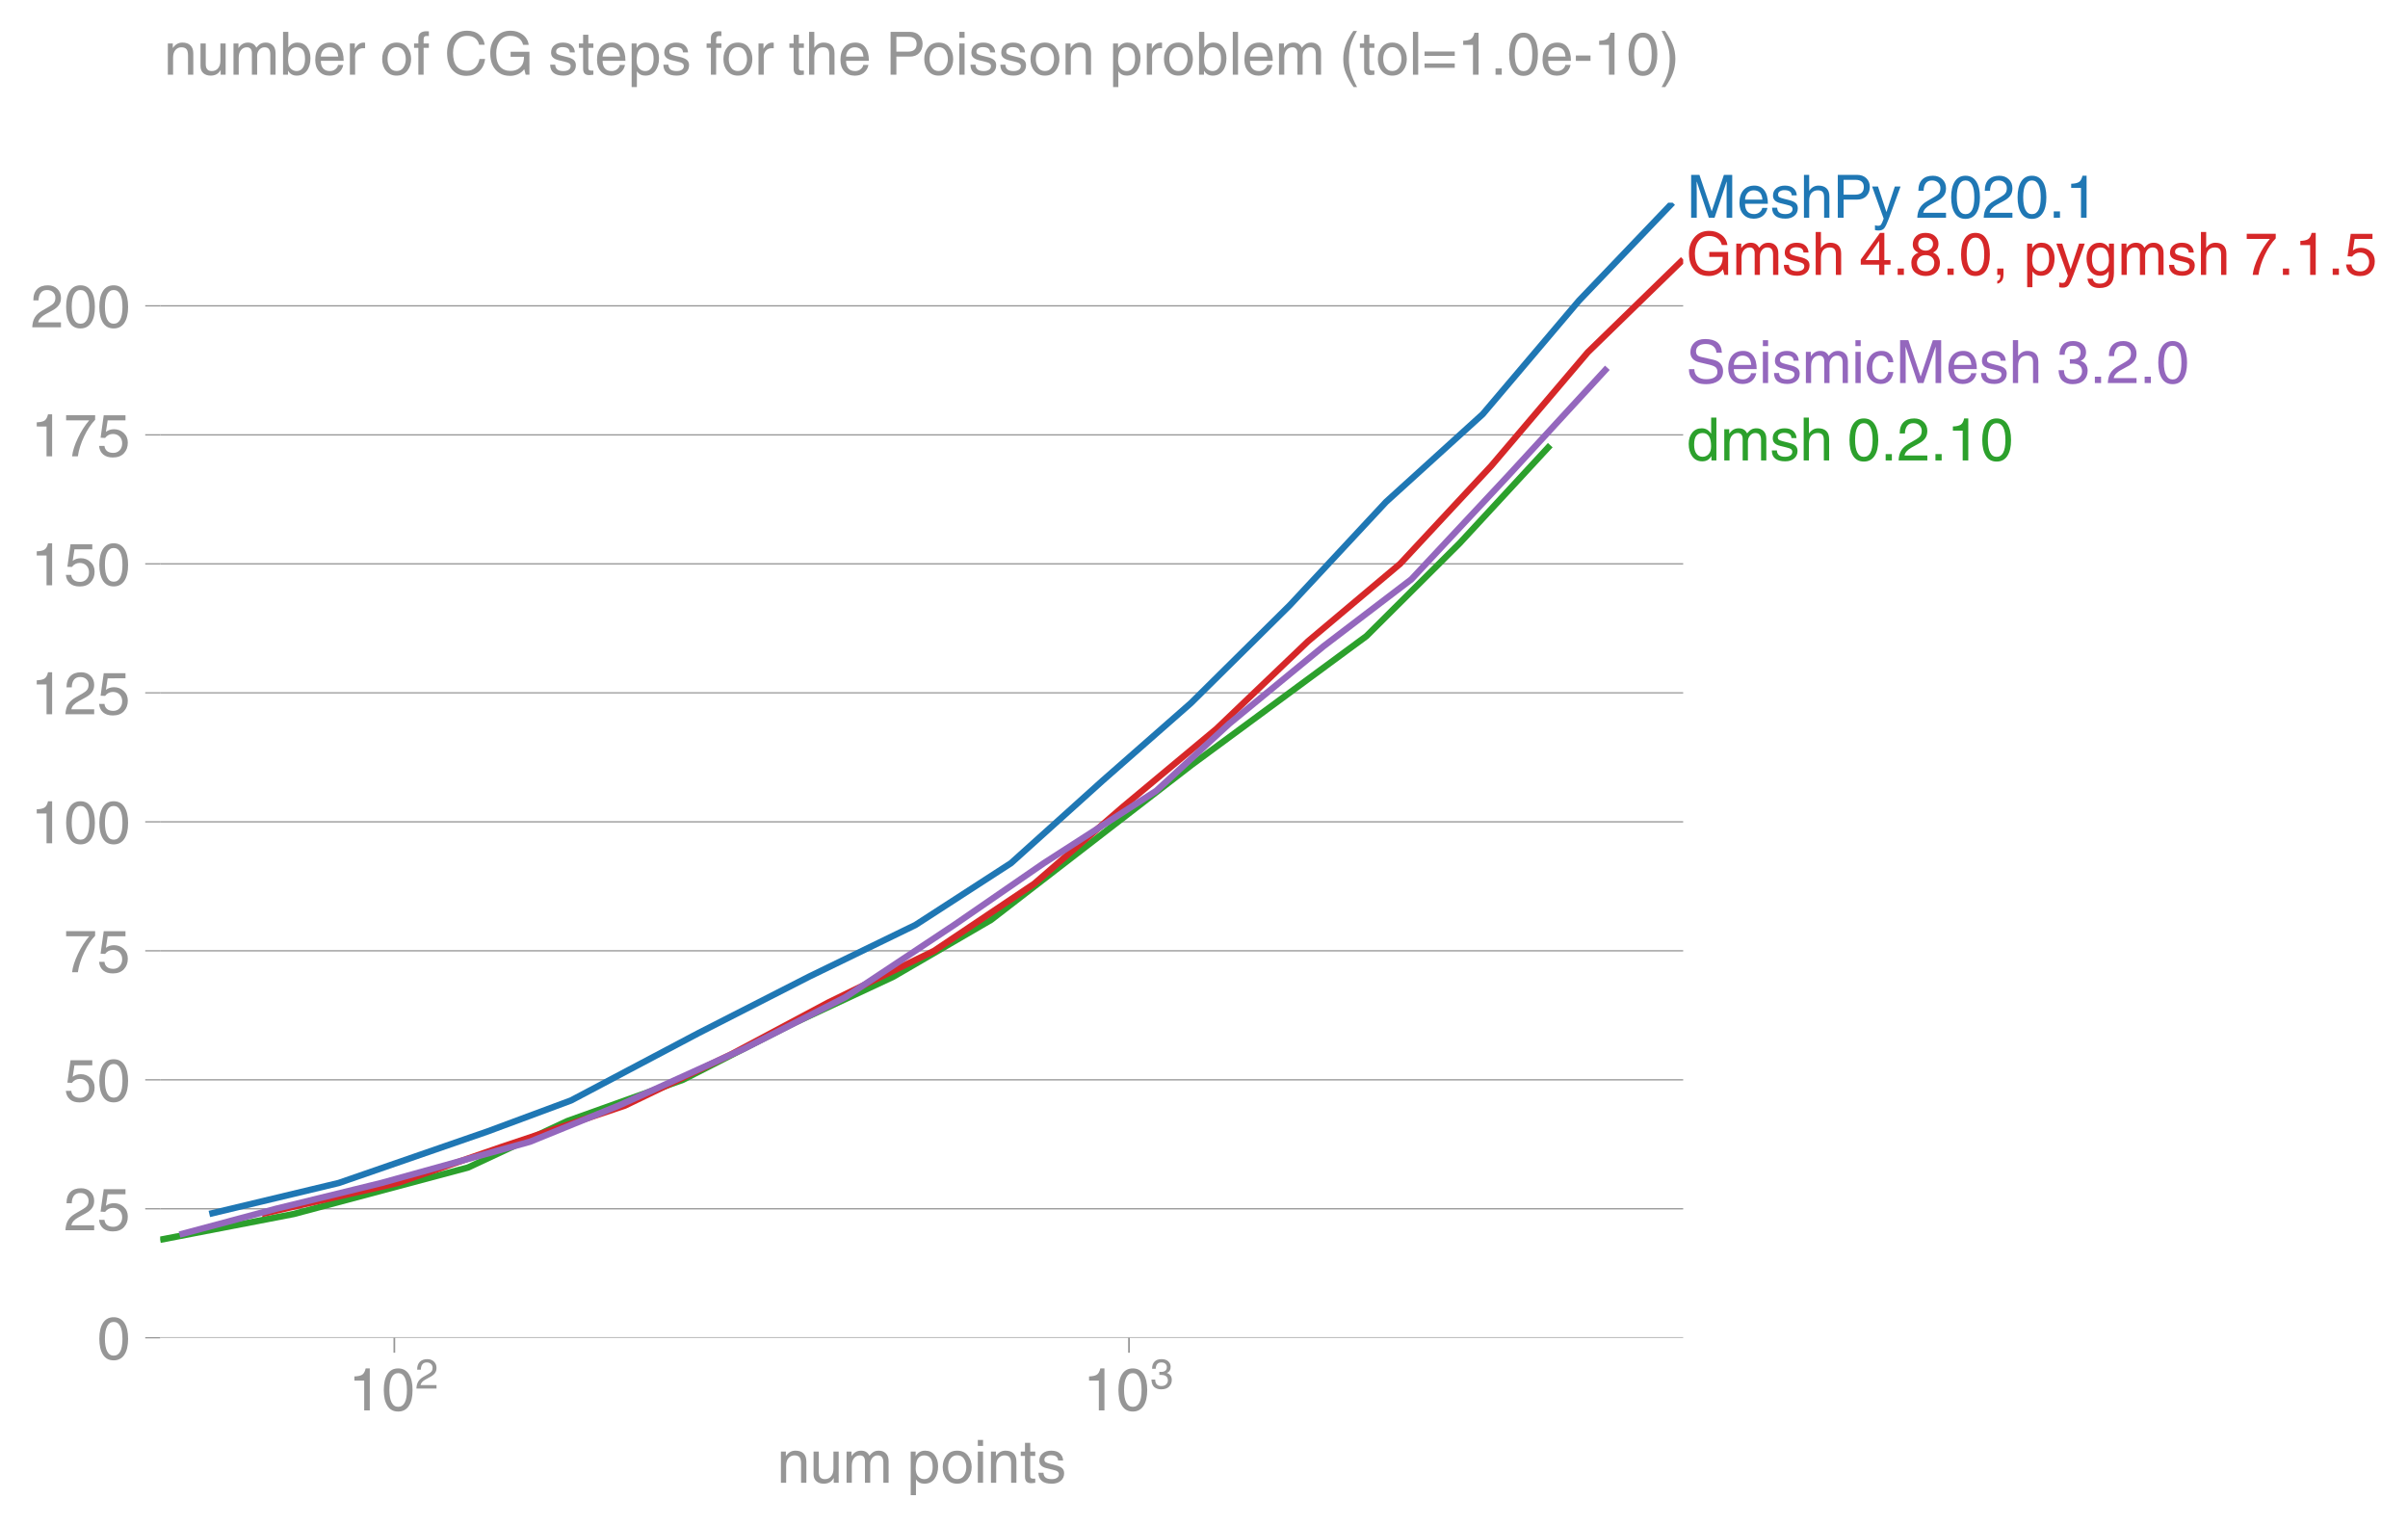 <svg height="476.965" viewBox="0 0 564.638 357.724" width="752.85" xmlns="http://www.w3.org/2000/svg" xmlns:xlink="http://www.w3.org/1999/xlink"><defs><style>*{stroke-linecap:butt;stroke-linejoin:round}</style></defs><g id="figure_1"><path d="M0 357.724h564.638V0H0z" fill="none" id="patch_1"/><g id="axes_1"><path d="M37.556 313.628h357.12V47.516H37.556z" fill="none" id="patch_2"/><g id="matplotlib.axis_1"><g id="xtick_1"><g id="line2d_1"><defs><path d="M0 0v3.5" id="m881cfca5e0" stroke="#969696" stroke-width=".4"/></defs><use x="92.466" xlink:href="#m881cfca5e0" y="313.628" fill="#969696" stroke="#969696" stroke-width=".4"/></g><g transform="matrix(.14 0 0 -.14 81.686 330.678)" fill="#969696" id="text_1"><defs><path d="M35.89 0h-9.374v49.906H10.109v6.985q8.594.28 12.782 2.75Q27.094 62.109 29 70.313h6.89z" id="HelveticaWorld-Regular-49"/><path d="M42.484 34.188q0 14.109-3.734 21.156-3.734 7.062-10.969 7.062-7.078 0-10.89-7.062-3.797-7.047-3.797-21.157 0-13.671 3.75-20.937Q20.609 6 27.78 6q7.235 0 10.969 7 3.734 7.016 3.734 21.188zm9.422 0q0-17.297-6.25-26.704-6.25-9.39-17.875-9.39-12.062 0-18.062 9.734-6 9.75-6 26.36 0 17.03 6.14 26.578 6.157 9.547 17.922 9.547 11.625 0 17.875-9.5t6.25-26.626z" id="HelveticaWorld-Regular-48"/><path d="M4.39 45.125q0 12.39 6.391 18.781 6.406 6.407 17.938 6.407 9.656 0 15.812-5.86 6.157-5.86 6.157-15.14 0-7.22-3.547-12.188-3.532-4.953-10.422-8.703l-12.11-6.64Q13.922 15.921 12.5 8.296h38.188V0H2.593q.39 9.906 4.297 16.5 3.906 6.594 12.203 11.375l12.593 7.328q5.032 2.89 7.329 5.984 2.297 3.094 2.297 8.516 0 5.375-3.766 9.031-3.75 3.672-10.156 3.672-7.078 0-10.594-4.672-3.516-4.656-3.61-12.609z" id="HelveticaWorld-Regular-50"/></defs><use transform="translate(0 .173)" xlink:href="#HelveticaWorld-Regular-49"/><use transform="translate(55.615 .173)" xlink:href="#HelveticaWorld-Regular-48"/><use transform="matrix(.7 0 0 .7 112.146 36.781)" xlink:href="#HelveticaWorld-Regular-50"/></g></g><g id="xtick_2"><use x="264.73" xlink:href="#m881cfca5e0" y="313.628" fill="#969696" stroke="#969696" stroke-width=".4" id="line2d_2"/><g transform="matrix(.14 0 0 -.14 253.95 330.678)" fill="#969696" id="text_2"><defs><path d="M22.406 39.984q2.203-.187 4.594-.187 6.203 0 9.781 2.86 3.594 2.859 3.594 8.656 0 4.687-3.344 7.89-3.343 3.203-9.64 3.203-6.985 0-10.235-4.11-3.234-4.093-3.437-10.983h-8.64q0 10.984 5.765 16.984 5.765 6.016 16.937 6.016 9.922 0 15.828-5.11 5.907-5.094 5.907-13.39 0-10.704-9.032-14.5v-.204q11.72-4 11.72-16.406 0-9.906-6.595-16.265-6.593-6.344-18.703-6.344-9.906 0-16.312 5.203Q4.204 8.5 3.422 21.484H12.5q.203-8.109 4-11.797Q20.313 6 27.484 6q6.938 0 11.141 3.86 4.203 3.859 4.203 9.718 0 6.406-4.016 9.672-4 3.266-12.39 3.266-2 0-4.016-.094z" id="HelveticaWorld-Regular-51"/></defs><use transform="translate(0 .173)" xlink:href="#HelveticaWorld-Regular-49"/><use transform="translate(55.615 .173)" xlink:href="#HelveticaWorld-Regular-48"/><use transform="matrix(.7 0 0 .7 112.146 36.781)" xlink:href="#HelveticaWorld-Regular-51"/></g></g><g transform="matrix(.14 0 0 -.14 182.189 347.625)" fill="#969696" id="text_3"><defs><path d="M49.219 0h-8.844v32.172q0 7.422-2.594 10.578-2.578 3.156-8.578 3.156-5.906 0-9.875-4.5-3.953-4.484-3.953-12.89V0H6.594v52.297h8.297v-7.375h.203q6.203 8.89 15.812 8.89 8.89 0 13.594-4.718 4.719-4.703 4.719-13.5z" id="HelveticaWorld-Regular-110"/><path d="M6.11 52.297h8.78V17.578q0-5.765 2.61-8.625Q20.125 6.11 25 6.11q6.781 0 10.594 4.797 3.812 4.813 3.812 12.578v28.813h8.782V0H39.89v7.625l-.188.188q-4.984-9.329-16.61-9.329-7.515 0-12.25 4.094Q6.11 6.688 6.11 14.703z" id="HelveticaWorld-Regular-117"/><path d="M6.594 52.297h8.297v-7.375h.203q5.906 8.89 15.812 8.89 9.813 0 13.922-8.5 3.75 4.594 7.266 6.547 3.515 1.953 8.703 1.953 6.781 0 11.484-4.453Q77 44.922 77 36.187V0h-8.781v33.797q0 6.094-2.297 9.094-2.297 3.015-7.422 3.015-5.172 0-8.75-4.203-3.563-4.203-3.563-9.812V0h-8.78v36.188q0 4.53-2.11 7.124-2.094 2.594-6.094 2.594-6.297 0-10.062-4.687-3.766-4.688-3.766-12.703V0H6.594z" id="HelveticaWorld-Regular-109"/><path d="M14.984 23.688q0-8.407 4.094-13 4.11-4.579 10.219-4.579 6.687 0 10.39 5.438 3.72 5.453 3.72 14.765 0 10.22-3.563 14.907-3.563 4.687-10.735 4.687-6.984 0-10.562-5.5-3.563-5.5-3.563-16.718zm-8.39 28.609h8.297v-7.375h.203q5.61 8.89 15.625 8.89 10.11 0 15.937-7.359 5.828-7.344 5.828-18.766 0-12.796-5.953-21Q40.578-1.515 29.5-1.515q-9.094 0-13.922 7.032h-.203v-26.22H6.594z" id="HelveticaWorld-Regular-112"/><path d="M12.703 26.219q0-8.735 3.953-14.375 3.953-5.64 11.219-5.64 7.531 0 11.438 5.905 3.906 5.907 3.906 14.11 0 8.297-3.907 14.078-3.906 5.797-11.437 5.797-6.969 0-11.078-5.453-4.094-5.438-4.094-14.422zm-8.984 0q0 11.672 6.484 19.625 6.5 7.968 17.672 7.968 11.438 0 17.875-8.062 6.453-8.047 6.453-19.531 0-11.516-6.406-19.625-6.39-8.11-17.922-8.11-11.078 0-17.625 7.86-6.531 7.86-6.531 19.875z" id="HelveticaWorld-Regular-111"/><path d="M6.594 61.813v9.968h8.781v-9.969zM15.375 0H6.594v52.297h8.781z" id="HelveticaWorld-Regular-105"/><path d="M17.188 45.016V10.984q0-2 1.093-3.046 1.11-1.047 3.938-1.047h3.375V0Q20.797-.688 19-.688q-5.516 0-8.063 2.641-2.53 2.64-2.53 8.547v34.516H1.311v7.28h7.094v14.595h8.781V52.297h8.407v-7.281z" id="HelveticaWorld-Regular-116"/><path d="M36.078 37.406q-.187 4.688-3.344 6.735-3.14 2.047-9.047 2.047-4.296 0-7.359-1.907-3.047-1.89-3.047-5.468 0-2.829 1.797-4.172 1.813-1.344 7.828-2.86l8.688-2.187q7.906-2 11.297-5.11 3.406-3.093 3.406-8.656 0-7.719-5.64-12.531-5.641-4.813-15.063-4.813-11 0-16.64 4.563-5.626 4.578-5.735 13.75h8.5q.203-5.422 3.594-8.063 3.39-2.625 10.171-2.625 5.516 0 8.766 2.188 3.25 2.203 3.25 6.11 0 2.78-2.11 4.437-2.093 1.672-8.296 3.078l-10.203 2.5q-6.203 1.562-9.157 4.656-2.953 3.094-2.953 8.031 0 7.72 5.516 12.203 5.531 4.5 14.406 4.5 9.485 0 14.531-4.624 5.047-4.61 5.344-11.782z" id="HelveticaWorld-Regular-115"/></defs><use xlink:href="#HelveticaWorld-Regular-110"/><use x="55.176" xlink:href="#HelveticaWorld-Regular-117"/><use x="109.961" xlink:href="#HelveticaWorld-Regular-109"/><use x="192.969" xlink:href="#HelveticaWorld-Regular-32"/><use x="217.383" xlink:href="#HelveticaWorld-Regular-112"/><use x="273.877" xlink:href="#HelveticaWorld-Regular-111"/><use x="329.785" xlink:href="#HelveticaWorld-Regular-105"/><use x="351.807" xlink:href="#HelveticaWorld-Regular-110"/><use x="406.982" xlink:href="#HelveticaWorld-Regular-116"/><use x="434.668" xlink:href="#HelveticaWorld-Regular-115"/></g></g><g id="matplotlib.axis_2"><g id="ytick_1"><path clip-path="url(#p230a168ee0)" d="M37.556 313.628h357.12" fill="none" stroke="#969696" stroke-linecap="square" stroke-width=".3" id="line2d_3"/><g id="line2d_4"><defs><path d="M0 0h-3.5" id="m698de767d4" stroke="#969696" stroke-width=".3"/></defs><use x="37.556" xlink:href="#m698de767d4" y="313.628" fill="#969696" stroke="#969696" stroke-width=".3"/></g><use xlink:href="#HelveticaWorld-Regular-48" transform="matrix(.14 0 0 -.14 22.77 318.653)" fill="#969696" id="text_4"/></g><g id="ytick_2"><path clip-path="url(#p230a168ee0)" d="M37.556 283.388h357.12" fill="none" stroke="#969696" stroke-linecap="square" stroke-width=".3" id="line2d_5"/><use x="37.556" xlink:href="#m698de767d4" y="283.388" fill="#969696" stroke="#969696" stroke-width=".3" id="line2d_6"/><g transform="matrix(.14 0 0 -.14 14.985 288.413)" fill="#969696" id="text_5"><defs><path d="M14.703 40.922q5.813 4.39 13.625 4.39 9.469 0 16.281-6.296 6.813-6.297 6.813-16.22 0-10.78-6.578-17.796-6.563-7-18.422-7-10.313 0-16.266 5.047Q4.203 8.109 3.22 17.39h9.094q.671-5.672 4.437-8.672 3.766-3 10.453-3 6.485 0 10.64 4.484Q42 14.703 42 21.688q0 7.125-4.36 11.421-4.343 4.297-11.218 4.297-7.813 0-13.047-6.687l-7.563.39 5.266 37.594h36.438v-8.5H17.672z" id="HelveticaWorld-Regular-53"/></defs><use xlink:href="#HelveticaWorld-Regular-50"/><use x="55.615" xlink:href="#HelveticaWorld-Regular-53"/></g></g><g id="ytick_3"><path clip-path="url(#p230a168ee0)" d="M37.556 253.148h357.12" fill="none" stroke="#969696" stroke-linecap="square" stroke-width=".3" id="line2d_7"/><use x="37.556" xlink:href="#m698de767d4" y="253.148" fill="#969696" stroke="#969696" stroke-width=".3" id="line2d_8"/><g transform="matrix(.14 0 0 -.14 14.985 258.173)" fill="#969696" id="text_6"><use xlink:href="#HelveticaWorld-Regular-53"/><use x="55.615" xlink:href="#HelveticaWorld-Regular-48"/></g></g><g id="ytick_4"><path clip-path="url(#p230a168ee0)" d="M37.556 222.908h357.12" fill="none" stroke="#969696" stroke-linecap="square" stroke-width=".3" id="line2d_9"/><use x="37.556" xlink:href="#m698de767d4" y="222.908" fill="#969696" stroke="#969696" stroke-width=".3" id="line2d_10"/><g transform="matrix(.14 0 0 -.14 14.985 227.933)" fill="#969696" id="text_7"><defs><path d="M3.719 68.797h48.578v-7.719Q42.28 50.875 33.984 33.484 25.687 16.11 23.391 0h-9.672q1.469 13.281 9.719 30.531 8.25 17.266 18.953 29.672H3.719z" id="HelveticaWorld-Regular-55"/></defs><use xlink:href="#HelveticaWorld-Regular-55"/><use x="55.615" xlink:href="#HelveticaWorld-Regular-53"/></g></g><g id="ytick_5"><path clip-path="url(#p230a168ee0)" d="M37.556 192.668h357.12" fill="none" stroke="#969696" stroke-linecap="square" stroke-width=".3" id="line2d_11"/><use x="37.556" xlink:href="#m698de767d4" y="192.668" fill="#969696" stroke="#969696" stroke-width=".3" id="line2d_12"/><g transform="matrix(.14 0 0 -.14 7.2 197.693)" fill="#969696" id="text_8"><use xlink:href="#HelveticaWorld-Regular-49"/><use x="55.615" xlink:href="#HelveticaWorld-Regular-48"/><use x="111.23" xlink:href="#HelveticaWorld-Regular-48"/></g></g><g id="ytick_6"><path clip-path="url(#p230a168ee0)" d="M37.556 162.428h357.12" fill="none" stroke="#969696" stroke-linecap="square" stroke-width=".3" id="line2d_13"/><use x="37.556" xlink:href="#m698de767d4" y="162.428" fill="#969696" stroke="#969696" stroke-width=".3" id="line2d_14"/><g transform="matrix(.14 0 0 -.14 7.2 167.453)" fill="#969696" id="text_9"><use xlink:href="#HelveticaWorld-Regular-49"/><use x="55.615" xlink:href="#HelveticaWorld-Regular-50"/><use x="111.23" xlink:href="#HelveticaWorld-Regular-53"/></g></g><g id="ytick_7"><path clip-path="url(#p230a168ee0)" d="M37.556 132.188h357.12" fill="none" stroke="#969696" stroke-linecap="square" stroke-width=".3" id="line2d_15"/><use x="37.556" xlink:href="#m698de767d4" y="132.188" fill="#969696" stroke="#969696" stroke-width=".3" id="line2d_16"/><g transform="matrix(.14 0 0 -.14 7.2 137.213)" fill="#969696" id="text_10"><use xlink:href="#HelveticaWorld-Regular-49"/><use x="55.615" xlink:href="#HelveticaWorld-Regular-53"/><use x="111.23" xlink:href="#HelveticaWorld-Regular-48"/></g></g><g id="ytick_8"><path clip-path="url(#p230a168ee0)" d="M37.556 101.948h357.12" fill="none" stroke="#969696" stroke-linecap="square" stroke-width=".3" id="line2d_17"/><use x="37.556" xlink:href="#m698de767d4" y="101.948" fill="#969696" stroke="#969696" stroke-width=".3" id="line2d_18"/><g transform="matrix(.14 0 0 -.14 7.2 106.973)" fill="#969696" id="text_11"><use xlink:href="#HelveticaWorld-Regular-49"/><use x="55.615" xlink:href="#HelveticaWorld-Regular-55"/><use x="111.23" xlink:href="#HelveticaWorld-Regular-53"/></g></g><g id="ytick_9"><path clip-path="url(#p230a168ee0)" d="M37.556 71.708h357.12" fill="none" stroke="#969696" stroke-linecap="square" stroke-width=".3" id="line2d_19"/><use x="37.556" xlink:href="#m698de767d4" y="71.708" fill="#969696" stroke="#969696" stroke-width=".3" id="line2d_20"/><g transform="matrix(.14 0 0 -.14 7.2 76.733)" fill="#969696" id="text_12"><use xlink:href="#HelveticaWorld-Regular-50"/><use x="55.615" xlink:href="#HelveticaWorld-Regular-48"/><use x="111.23" xlink:href="#HelveticaWorld-Regular-48"/></g></g></g><path clip-path="url(#p230a168ee0)" d="M37.556 290.646l31.366-6.048 40.834-10.887 23.283-10.886 27.075-9.677 26.075-13.305 23.318-10.887 22.88-13.305 46.973-36.288 41.054-30.24 21.85-21.773 21.25-22.983" fill="none" stroke="#2ca02c" stroke-linecap="square" stroke-width="1.5" id="line2d_21"/><path clip-path="url(#p230a168ee0)" d="M49.088 284.598l30.334-7.258 34.94-12.096 19.542-7.257 29.759-15.725 26.074-13.306 24.91-12.096 22.43-14.515 21.496-19.354 20.664-18.144 23.229-22.982 22.532-24.192 22.666-20.563 22.57-26.611 21.978-22.983" fill="none" stroke="#1f77b4" stroke-linecap="square" stroke-width="1.5" id="line2d_22"/><path clip-path="url(#p230a168ee0)" d="M61.38 284.598l31.83-7.258 24.429-8.467 28.895-9.677 25.069-12.096 22.682-12.096 24.76-12.096 23.46-15.725 20.942-18.144 21.769-18.144 21.508-20.563 21.576-18.144 21.386-22.982 22.62-26.611 22.37-21.773" fill="none" stroke="#d62728" stroke-linecap="square" stroke-width="1.5" id="line2d_23"/><path clip-path="url(#p230a168ee0)" d="M42.091 289.436l22.615-6.048 24.706-6.048 34.87-9.677 20.785-8.467 29.34-13.305 23.802-12.096 25.51-16.935 21.067-14.515 26.322-16.934 17.119-15.725 22.08-18.144 20.632-15.725 22.61-24.192 23.355-25.402" fill="none" stroke="#9467bd" stroke-linecap="square" stroke-width="1.5" id="line2d_24"/><g transform="matrix(.14 0 0 -.14 395.414 107.943)" fill="#2ca02c" id="text_13"><defs><path d="M13.094 26.313q0-9.704 3.844-14.954 3.859-5.25 10.265-5.25 6.094 0 10.188 4.485 4.109 4.5 4.109 13.094 0 11.03-3.5 16.625-3.484 5.593-10.61 5.593-6.78 0-10.546-4.453-3.75-4.437-3.75-15.14zM50.39 0h-8.297v7.172h-.203q-4.97-8.688-15.078-8.688-10.891 0-16.86 8.297Q4 15.094 4 27.688q0 11.625 5.906 18.875 5.922 7.25 15.875 7.25 9.813 0 15.625-8.891l.203.594V71.78h8.782z" id="HelveticaWorld-Regular-100"/><path d="M49.219 0h-8.844v34.188q0 6.296-2.438 9-2.437 2.718-7.953 2.718-6.797 0-10.703-4.406-3.906-4.39-3.906-12.984V0H6.594v71.781h8.781V45.312h.203q6 8.5 15.328 8.5 8.594 0 13.453-4.5 4.86-4.484 4.86-13.718z" id="HelveticaWorld-Regular-104"/><path d="M19.094 0H8.687v10.594h10.407z" id="HelveticaWorld-Regular-46"/></defs><use xlink:href="#HelveticaWorld-Regular-100"/><use x="56.982" xlink:href="#HelveticaWorld-Regular-109"/><use x="139.99" xlink:href="#HelveticaWorld-Regular-115"/><use x="189.99" xlink:href="#HelveticaWorld-Regular-104"/><use x="245.166" xlink:href="#HelveticaWorld-Regular-32"/><use x="269.58" xlink:href="#HelveticaWorld-Regular-48"/><use x="325.195" xlink:href="#HelveticaWorld-Regular-46"/><use x="352.979" xlink:href="#HelveticaWorld-Regular-50"/><use x="408.594" xlink:href="#HelveticaWorld-Regular-46"/><use x="436.377" xlink:href="#HelveticaWorld-Regular-49"/><use x="491.992" xlink:href="#HelveticaWorld-Regular-48"/></g><g transform="matrix(.14 0 0 -.14 395.414 51.044)" fill="#1f77b4" id="text_14"><defs><path d="M67.484 0v42.39q0 .829.094 8.126t.094 9.78h-.281L47.312 0h-9.609L17.578 60.203h-.297q0-3.61.094-10.297.11-6.687.11-7.515V0H8.108v71.781h13.86L42.39 11.078h.28l20.313 60.703h13.922V0z" id="HelveticaWorld-Regular-77"/><path d="M42.484 30.328q-.687 8.485-4.5 12.031-3.797 3.547-10.109 3.547-6.39 0-10.328-4.5-3.922-4.484-4.172-11.078zm8.391-13.922q-1.453-8.11-7.953-13.422-5.719-4.5-15.047-4.593-10.984.093-17.438 7.203Q4 12.704 4 24.704q0 13.78 6.64 21.437 6.641 7.672 18.47 7.672 10.593 0 16.546-7.922 5.953-7.907 5.953-22.594H13.375q0-8.203 3.813-12.703Q21 6.109 28.608 6.109q5.375 0 9.235 3.235 3.86 3.25 4.25 7.062z" id="HelveticaWorld-Regular-101"/><path d="M17.828 38.625H37.11q7.282 0 10.938 3.188 3.656 3.203 3.656 9.703 0 5.812-3.516 8.89-3.515 3.078-10.687 3.078H17.828zm0-38.625H8.11v71.781h32.266q9.625 0 15.484-5.594 5.86-5.593 5.86-14.578 0-9.328-5.672-15.312-5.656-5.969-15.672-5.969H17.828z" id="HelveticaWorld-Regular-80"/><path d="M39.016 52.297h9.562L29.891.984q-.5-1.375-.985-2.593-4.25-11.329-7.328-15.547-3.078-4.235-9.953-4.235-3.61 0-5.906.782v8.015q2.484-.89 5.468-.89 3.22 0 4.704 2.03 1.5 2.032 4.421 9.938L.875 52.297h9.922L24.812 9.719H25z" id="HelveticaWorld-Regular-121"/></defs><use xlink:href="#HelveticaWorld-Regular-77"/><use x="85.01" xlink:href="#HelveticaWorld-Regular-101"/><use x="140.43" xlink:href="#HelveticaWorld-Regular-115"/><use x="190.43" xlink:href="#HelveticaWorld-Regular-104"/><use x="245.605" xlink:href="#HelveticaWorld-Regular-80"/><use x="310.254" xlink:href="#HelveticaWorld-Regular-121"/><use x="359.863" xlink:href="#HelveticaWorld-Regular-32"/><use x="384.277" xlink:href="#HelveticaWorld-Regular-50"/><use x="439.893" xlink:href="#HelveticaWorld-Regular-48"/><use x="495.508" xlink:href="#HelveticaWorld-Regular-50"/><use x="551.123" xlink:href="#HelveticaWorld-Regular-48"/><use x="606.738" xlink:href="#HelveticaWorld-Regular-46"/><use x="634.521" xlink:href="#HelveticaWorld-Regular-49"/></g><g transform="matrix(.14 0 0 -.14 395.414 64.439)" fill="#d62728" id="text_15"><defs><path d="M38.484 38.375h31.532V0h-6.297l-2.344 9.281Q56.781 3.421 50.578.75q-6.187-2.656-12.875-2.656-10.797 0-18.047 4.703-7.25 4.719-11.265 13.015-4 8.313-4 20.72 0 15.468 9.203 26.312 9.203 10.843 24.781 10.843 11.625 0 20.313-6.5Q67.39 60.688 68.796 50h-9.375q-1.703 7.078-7.219 11.078-5.516 4.016-14.312 4.016-10.594 0-17.047-7.985-6.438-7.984-6.438-21.125 0-15.28 6.39-22.437Q27.204 6.39 38.282 6.39q7.235 0 12.235 2.859 5 2.86 7.687 7.766 2.688 4.906 2.688 13.062H38.484z" id="HelveticaWorld-Regular-71"/><path d="M10.594 24.703h22.61v31.89h-.188zM42 17.093V0h-8.797v17.094H2.484v8.593L34.72 70.314H42v-45.61h10.297v-7.61z" id="HelveticaWorld-Regular-52"/><path d="M27.594 40.578q5.422 0 8.953 3.094 3.547 3.11 3.547 8.234 0 4.594-3.407 7.547-3.39 2.953-9.687 2.953-5.61 0-8.672-3.11-3.047-3.093-3.047-7.874 0-5.125 3.813-7.984 3.812-2.86 8.5-2.86zm.093-7.562q-6.78 0-10.64-3.766-3.86-3.766-3.86-9.234 0-6.297 3.907-10.157Q21 6 28.219 6q6.406 0 10.234 3.86 3.828 3.859 3.828 10.265 0 5.469-3.828 9.172-3.828 3.719-10.766 3.719zM49.22 52.203q0-10.594-9.032-14.797 6.204-2.781 8.86-7.36 2.656-4.562 2.656-9.733 0-10.016-6.453-16.125-6.438-6.094-17.375-6.094-9.563 0-16.813 5.25-7.25 5.25-7.25 17.062 0 11.922 11.907 16.907-9.516 3.796-9.516 13.671 0 8.297 5.64 13.813 5.641 5.516 15.641 5.516 10.016 0 15.875-5.204 5.86-5.203 5.86-12.906z" id="HelveticaWorld-Regular-56"/><path d="M8.688 10.594h10.406V.78q0-7.422-3.078-11.172-3.078-3.765-7.328-4.312v4.594Q14.015-9.422 14.015 0H8.687z" id="HelveticaWorld-Regular-44"/><path d="M12.984 26.313q0-9.61 3.813-14.907Q20.609 6.11 27.094 6.11q6.312 0 10.312 4.579 4 4.593 4 13 0 11.03-3.5 16.625-3.484 5.593-10.61 5.593-7.171 0-10.75-4.765-3.562-4.766-3.562-14.828zM49.812 2.983q0-12.609-6.062-18.797-6.047-6.203-18.266-6.203-8.78 0-13.984 4.047Q6.297-13.922 5.516-6.39h8.796q.672-3.812 3.532-6.062 2.86-2.25 8.281-2.25 7.375 0 11.125 3.969 3.766 3.953 3.766 12.828v3.719h-.188q-4.937-7.329-13.922-7.329-11.187 0-17.093 8.25-5.907 8.25-5.907 20.953 0 11.625 5.953 18.875 5.97 7.25 15.829 7.25 9.906 0 15.625-8.89h.187v7.375h8.313z" id="HelveticaWorld-Regular-103"/></defs><use xlink:href="#HelveticaWorld-Regular-71"/><use x="77.1" xlink:href="#HelveticaWorld-Regular-109"/><use x="160.107" xlink:href="#HelveticaWorld-Regular-115"/><use x="210.107" xlink:href="#HelveticaWorld-Regular-104"/><use x="265.283" xlink:href="#HelveticaWorld-Regular-32"/><use x="289.697" xlink:href="#HelveticaWorld-Regular-52"/><use x="345.313" xlink:href="#HelveticaWorld-Regular-46"/><use x="373.096" xlink:href="#HelveticaWorld-Regular-56"/><use x="428.711" xlink:href="#HelveticaWorld-Regular-46"/><use x="456.494" xlink:href="#HelveticaWorld-Regular-48"/><use x="512.109" xlink:href="#HelveticaWorld-Regular-44"/><use x="539.893" xlink:href="#HelveticaWorld-Regular-32"/><use x="564.307" xlink:href="#HelveticaWorld-Regular-112"/><use x="618.801" xlink:href="#HelveticaWorld-Regular-121"/><use x="666.41" xlink:href="#HelveticaWorld-Regular-103"/><use x="722.318" xlink:href="#HelveticaWorld-Regular-109"/><use x="805.326" xlink:href="#HelveticaWorld-Regular-115"/><use x="855.326" xlink:href="#HelveticaWorld-Regular-104"/><use x="910.502" xlink:href="#HelveticaWorld-Regular-32"/><use x="934.916" xlink:href="#HelveticaWorld-Regular-55"/><use x="990.531" xlink:href="#HelveticaWorld-Regular-46"/><use x="1018.314" xlink:href="#HelveticaWorld-Regular-49"/><use x="1073.93" xlink:href="#HelveticaWorld-Regular-46"/><use x="1101.713" xlink:href="#HelveticaWorld-Regular-53"/></g><g transform="matrix(.14 0 0 -.14 395.414 89.799)" fill="#9467bd" id="text_16"><defs><path d="M50.39 50.781q-.296 6.844-5.109 10.719-4.797 3.875-12.656 3.875-7.922 0-12.172-3.25-4.234-3.234-4.234-9.344 0-3.265 1.843-5.61 1.86-2.343 6.641-3.468l20.516-4.687q8.297-1.813 12.297-6.875 4.015-5.047 4.015-12.313 0-10.64-7.812-16.187-7.813-5.547-20.313-5.547-9.531 0-15.031 2.437-5.484 2.453-9.734 7.766-4.25 5.328-4.25 14.89h9.093q0-8 5.313-12.406 5.328-4.39 14.5-4.39 8.89 0 13.844 3.156 4.953 3.156 4.953 8.953 0 5.281-2.953 7.89Q46.188 29 37.594 31l-15.469 3.625q-7.719 1.75-11.531 6.125Q6.78 45.125 6.78 51.516q0 9.672 6.516 15.922 6.531 6.25 18.203 6.25 13.172 0 20.328-5.5 7.156-5.485 7.688-17.407z" id="HelveticaWorld-Regular-83"/><path d="M39.594 34.719q-1.89 11.187-12.39 11.187-6.5 0-10.454-5.203-3.953-5.203-3.953-14.484 0-10.11 3.656-15.11 3.672-5 10.64-5 4.688 0 8.11 3.438 3.422 3.437 4.39 8.953h8.5q-1.312-9.703-6.859-14.86-5.547-5.156-14.328-5.156-10.297 0-16.89 7.047-6.594 7.063-6.594 19.172 0 13.281 6.594 21.188 6.593 7.922 18.5 7.922 8.687 0 13.843-5.204 5.157-5.203 5.735-13.89z" id="HelveticaWorld-Regular-99"/></defs><use xlink:href="#HelveticaWorld-Regular-83"/><use x="66.211" xlink:href="#HelveticaWorld-Regular-101"/><use x="121.631" xlink:href="#HelveticaWorld-Regular-105"/><use x="143.652" xlink:href="#HelveticaWorld-Regular-115"/><use x="193.652" xlink:href="#HelveticaWorld-Regular-109"/><use x="276.66" xlink:href="#HelveticaWorld-Regular-105"/><use x="298.682" xlink:href="#HelveticaWorld-Regular-99"/><use x="349.951" xlink:href="#HelveticaWorld-Regular-77"/><use x="434.961" xlink:href="#HelveticaWorld-Regular-101"/><use x="490.381" xlink:href="#HelveticaWorld-Regular-115"/><use x="540.381" xlink:href="#HelveticaWorld-Regular-104"/><use x="595.557" xlink:href="#HelveticaWorld-Regular-32"/><use x="619.971" xlink:href="#HelveticaWorld-Regular-51"/><use x="675.586" xlink:href="#HelveticaWorld-Regular-46"/><use x="703.369" xlink:href="#HelveticaWorld-Regular-50"/><use x="758.984" xlink:href="#HelveticaWorld-Regular-46"/><use x="786.768" xlink:href="#HelveticaWorld-Regular-48"/></g><g transform="matrix(.14 0 0 -.14 38.434 17.516)" fill="#969696" id="text_17"><defs><path d="M43.406 26.313q0 10.5-3.718 15.046-3.704 4.547-10.579 4.547-6.984-.11-10.562-5.453Q14.984 35.11 14.984 25q0-10.297 4.297-14.594Q23.578 6.11 29.297 6.11q6.5 0 10.297 5.344 3.812 5.344 3.812 14.86zM6.594 0v71.781h8.781V45.703h.203q5.61 8.11 15.14 8.11 9.766 0 15.766-7.25t6-18.876q0-13.093-6.062-21.156Q40.375-1.516 29.5-1.516q-9.578 0-14.406 8.016h-.203V0z" id="HelveticaWorld-Regular-98"/><path d="M15.375 0H6.594v52.297h8.297v-8.688h.203q5.703 10.203 14.687 10.203 1.422 0 2.297-.296V44.39h-3.266q-5.906 0-9.671-4.016-3.766-4-3.766-9.953z" id="HelveticaWorld-Regular-114"/><path d="M17.188 45.016V0H8.405v45.016H1.22v7.28h7.187v8.985q0 5.907 3.578 8.703 3.594 2.813 10.032 2.813 2.203 0 3.968-.188v-7.906q-1.562.188-3.578.188-2.922 0-4.078-1.438-1.14-1.437-1.14-4.656v-6.5h8.796v-7.281z" id="HelveticaWorld-Regular-102"/><path d="M58.016 50.203q-1.625 7.313-6.782 11.094-5.14 3.797-13.343 3.797-10.594 0-17.047-7.703-6.438-7.688-6.438-20.766 0-15.14 6.094-22.547 6.11-7.39 17.688-7.39 7.609 0 13.093 5.046 5.5 5.063 7.407 14.688h9.421Q66.22 12.594 57.625 5.344t-20.906-7.25q-14.703 0-23.516 10.11Q4.391 18.311 4.391 36.28q0 17.328 9.203 27.36 9.203 10.047 24.297 10.047 12.5 0 20.265-6.454 7.766-6.437 9.235-17.03z" id="HelveticaWorld-Regular-67"/><path d="M15.375 0H6.594v71.781h8.781z" id="HelveticaWorld-Regular-108"/><path d="M29.781 73.297q-8.875-15.875-11.218-25.844-2.344-9.953-2.344-21.969 0-11.859 3.187-22.125Q22.61-6.89 29.891-20.703h-5.86Q15.72-8.593 11.25 2.187 6.781 12.985 6.781 26.125q0 12.36 4.047 23.563 4.063 11.203 12.86 23.609z" id="HelveticaWorld-Regular-40"/><path d="M54.594 31.578H4v7.328h50.594zm0-20H4v7.328h50.594z" id="HelveticaWorld-Regular-61"/><path d="M28.906 23.188H4.391v8.984h24.515z" id="HelveticaWorld-Regular-45"/><path d="M3.516-20.703q8.796 15.922 11.14 25.86Q17 15.093 17 27.093q0 11.922-3.156 22.172T3.422 73.296h5.765q8.391-12.109 12.86-22.905 4.469-10.797 4.469-23.875 0-12.407-4.063-23.61-4.047-11.203-12.828-23.61z" id="HelveticaWorld-Regular-41"/></defs><use xlink:href="#HelveticaWorld-Regular-110"/><use x="55.176" xlink:href="#HelveticaWorld-Regular-117"/><use x="109.961" xlink:href="#HelveticaWorld-Regular-109"/><use x="192.969" xlink:href="#HelveticaWorld-Regular-98"/><use x="249.463" xlink:href="#HelveticaWorld-Regular-101"/><use x="304.883" xlink:href="#HelveticaWorld-Regular-114"/><use x="337.451" xlink:href="#HelveticaWorld-Regular-32"/><use x="361.865" xlink:href="#HelveticaWorld-Regular-111"/><use x="417.773" xlink:href="#HelveticaWorld-Regular-102"/><use x="445.459" xlink:href="#HelveticaWorld-Regular-32"/><use x="469.873" xlink:href="#HelveticaWorld-Regular-67"/><use x="542.188" xlink:href="#HelveticaWorld-Regular-71"/><use x="619.287" xlink:href="#HelveticaWorld-Regular-32"/><use x="643.701" xlink:href="#HelveticaWorld-Regular-115"/><use x="693.701" xlink:href="#HelveticaWorld-Regular-116"/><use x="721.387" xlink:href="#HelveticaWorld-Regular-101"/><use x="776.807" xlink:href="#HelveticaWorld-Regular-112"/><use x="833.301" xlink:href="#HelveticaWorld-Regular-115"/><use x="883.301" xlink:href="#HelveticaWorld-Regular-32"/><use x="907.715" xlink:href="#HelveticaWorld-Regular-102"/><use x="933.4" xlink:href="#HelveticaWorld-Regular-111"/><use x="989.309" xlink:href="#HelveticaWorld-Regular-114"/><use x="1021.877" xlink:href="#HelveticaWorld-Regular-32"/><use x="1046.291" xlink:href="#HelveticaWorld-Regular-116"/><use x="1073.977" xlink:href="#HelveticaWorld-Regular-104"/><use x="1129.152" xlink:href="#HelveticaWorld-Regular-101"/><use x="1184.572" xlink:href="#HelveticaWorld-Regular-32"/><use x="1208.986" xlink:href="#HelveticaWorld-Regular-80"/><use x="1269.76" xlink:href="#HelveticaWorld-Regular-111"/><use x="1325.668" xlink:href="#HelveticaWorld-Regular-105"/><use x="1347.689" xlink:href="#HelveticaWorld-Regular-115"/><use x="1397.689" xlink:href="#HelveticaWorld-Regular-115"/><use x="1447.689" xlink:href="#HelveticaWorld-Regular-111"/><use x="1503.598" xlink:href="#HelveticaWorld-Regular-110"/><use x="1558.773" xlink:href="#HelveticaWorld-Regular-32"/><use x="1583.188" xlink:href="#HelveticaWorld-Regular-112"/><use x="1639.682" xlink:href="#HelveticaWorld-Regular-114"/><use x="1671.25" xlink:href="#HelveticaWorld-Regular-111"/><use x="1727.158" xlink:href="#HelveticaWorld-Regular-98"/><use x="1783.652" xlink:href="#HelveticaWorld-Regular-108"/><use x="1805.674" xlink:href="#HelveticaWorld-Regular-101"/><use x="1861.094" xlink:href="#HelveticaWorld-Regular-109"/><use x="1944.102" xlink:href="#HelveticaWorld-Regular-32"/><use x="1968.516" xlink:href="#HelveticaWorld-Regular-40"/><use x="2001.816" xlink:href="#HelveticaWorld-Regular-116"/><use x="2029.502" xlink:href="#HelveticaWorld-Regular-111"/><use x="2085.41" xlink:href="#HelveticaWorld-Regular-108"/><use x="2107.432" xlink:href="#HelveticaWorld-Regular-61"/><use x="2166.025" xlink:href="#HelveticaWorld-Regular-49"/><use x="2221.641" xlink:href="#HelveticaWorld-Regular-46"/><use x="2249.424" xlink:href="#HelveticaWorld-Regular-48"/><use x="2305.039" xlink:href="#HelveticaWorld-Regular-101"/><use x="2360.459" xlink:href="#HelveticaWorld-Regular-45"/><use x="2393.76" xlink:href="#HelveticaWorld-Regular-49"/><use x="2449.375" xlink:href="#HelveticaWorld-Regular-48"/><use x="2504.99" xlink:href="#HelveticaWorld-Regular-41"/></g></g></g><defs><clipPath id="p230a168ee0"><path d="M37.556 47.516h357.12v266.112H37.556z"/></clipPath></defs></svg>